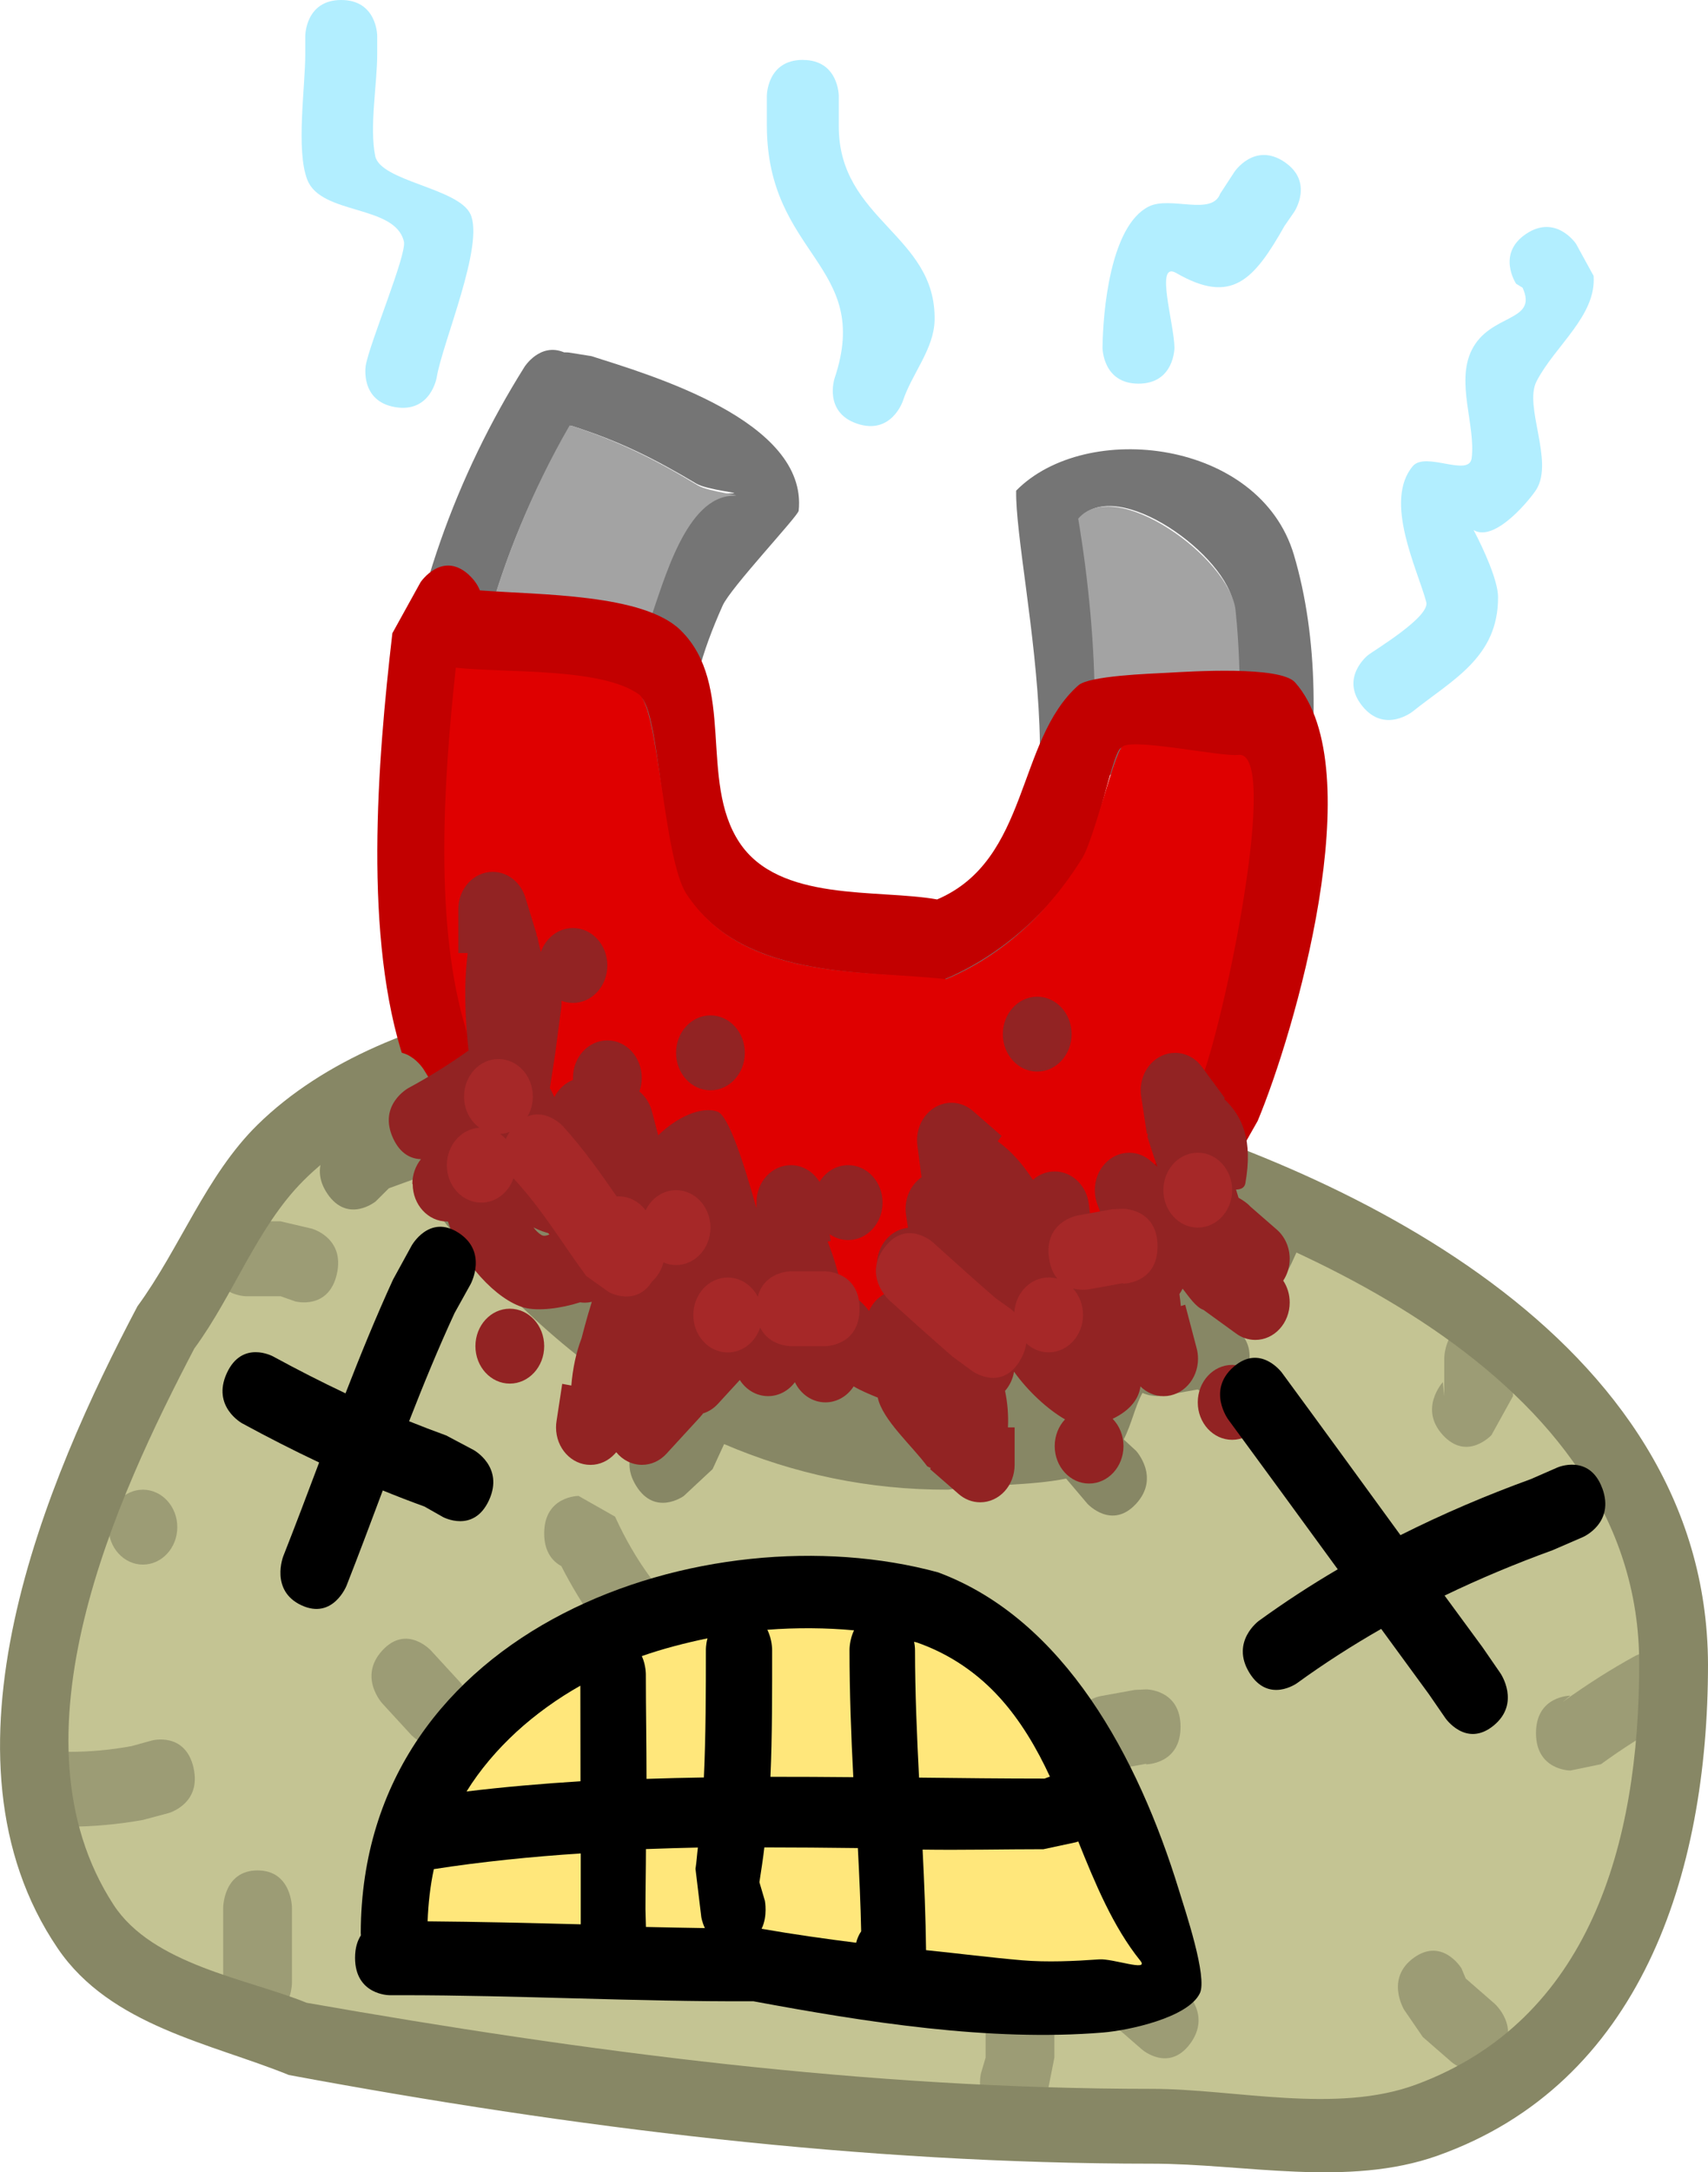 <svg version="1.1" xmlns="http://www.w3.org/2000/svg" xmlns:xlink="http://www.w3.org/1999/xlink" width="35.617" height="45.297" viewBox="0,0,35.617,45.297"><g transform="translate(-222.167,-147.725)"><g data-paper-data="{&quot;isPaintingLayer&quot;:true}" fill-rule="nonzero" stroke="none" stroke-width="0.5" stroke-linecap="butt" stroke-linejoin="miter" stroke-miterlimit="10" stroke-dasharray="" stroke-dashoffset="0" style="mix-blend-mode: normal"><path d="M238.65,170.148l0.122,-0.011c1.905,0.346 3.902,0.983 5.636,1.92c4.453,1.231 12.009,4.265 11.989,10.38c0,3.766 -1.056,7.448 -4.656,8.785c-1.681,0.624 -3.801,0.103 -5.528,0.103c-5.933,0 -11.861,-0.784 -17.691,-1.809c-1.219,-0.497 -3.215,-0.798 -4.032,-2.056c-2.264,-3.482 0.069,-8.544 1.684,-11.633c0.818,-1.108 1.314,-2.546 2.283,-3.515c2.189,-2.19 6.602,-2.706 9.653,-2.404c0.212,0.239 0.541,0.239 0.541,0.239z" data-paper-data="{&quot;noHover&quot;:false,&quot;origItem&quot;:[&quot;Path&quot;,{&quot;applyMatrix&quot;:true,&quot;segments&quot;:[[[475.4407,341.74103],[0.44427,0.4598],[-6.38038,-0.58049]],[[455.31947,346.31655],[4.57787,-4.20696],[-2.02538,1.86128]],[[450.55749,353.044],[1.70968,-2.12828],[-3.37643,5.93449]],[[447.03376,375.32376],[-4.73452,-6.68997],[1.70897,2.41482]],[[455.45536,379.252],[-2.54847,-0.95567],[12.19216,1.96955]],[[492.3169,382.70083],[-12.40772,0],[3.61126,0]],[[503.85303,382.52435],[-3.51489,1.1992],[7.52794,-2.56836]],[[513.5669,365.70083],[0,7.23438],[0.04362,-11.74696]],[[488.54648,345.85765],[9.31229,2.36394],[-3.62774,-1.80034]],[[476.8203,342.18042],[3.98326,0.66388],[0,0]],[476.5669,342.20083]],&quot;closed&quot;:true}]}" fill="#c4c493"/><path d="M226.202,184.585c0.174,0.758 -0.522,0.947 -0.522,0.947l-0.534,0.143c-0.512,0.091 -1.033,0.139 -1.552,0.141c0,0 -0.717,0 -0.717,-0.781c0,-0.781 0.717,-0.781 0.717,-0.781c0.44,0.002 0.882,-0.039 1.317,-0.119l0.422,-0.117c0,0 0.696,-0.189 0.87,0.568z" fill="#9c9c75"/><path d="M224.43,179.569c0,-0.431 0.321,-0.781 0.717,-0.781c0.396,0 0.717,0.35 0.717,0.781c0,0.431 -0.321,0.781 -0.717,0.781c-0.396,0 -0.717,-0.35 -0.717,-0.781z" fill="#9c9c75"/><path d="M229.191,174.293c-0.174,0.758 -0.87,0.568 -0.87,0.568l-0.304,-0.107c-0.239,0 -0.478,0 -0.717,0c0,0 -0.717,0 -0.717,-0.781c0,-0.781 0.717,-0.781 0.717,-0.781c0.239,0 0.478,0 0.717,0l0.652,0.153c0,0 0.696,0.189 0.522,0.947z" fill="#9c9c75"/><path d="M227.538,186.727c0.717,0 0.717,0.781 0.717,0.781c0,0.304 0,1.258 0,1.562c0,0 0,0.781 -0.717,0.781c-0.717,0 -0.717,-0.781 -0.717,-0.781c0,-0.304 0,-0.607 0,-0.911v-0.651c0,0 0,-0.781 0.717,-0.781z" fill="#9c9c75"/><path d="M243.144,191.909c-0.696,-0.189 -0.522,-0.947 -0.522,-0.947l0.098,-0.331c0,-0.26 0,-0.521 0,-0.781c0,0 0,-0.781 0.717,-0.781c0.717,0 0.717,0.781 0.717,0.781c0,0.26 0,0.521 0,0.781l-0.141,0.71c0,0 -0.174,0.758 -0.87,0.568z" fill="#9c9c75"/><path d="M251.647,188.55c0.597,-0.433 0.995,0.217 0.995,0.217l0.09,0.214c0.199,0.174 0.398,0.347 0.598,0.521c0,0 0.56,0.488 0.112,1.097c-0.448,0.61 -1.008,0.122 -1.008,0.122c-0.199,-0.174 -0.398,-0.347 -0.598,-0.521l-0.388,-0.567c0,0 -0.398,-0.65 0.199,-1.083z" fill="#9c9c75"/><path d="M254.197,183.864c0,-0.781 0.717,-0.781 0.717,-0.781l-0.159,0.131c0.486,-0.351 0.99,-0.675 1.512,-0.96c0,0 0.642,-0.349 0.962,0.349c0.321,0.698 -0.321,1.048 -0.321,1.048c-0.469,0.254 -0.922,0.545 -1.357,0.862l-0.637,0.131c0,0 -0.717,0 -0.717,-0.781z" fill="#9c9c75"/><path d="M252.255,177.649c-0.507,-0.552 0,-1.104 0,-1.104l0.029,0.292c0,-0.26 0,-0.521 0,-0.781c0,0 0,-0.781 0.717,-0.781c0.717,0 0.717,0.781 0.717,0.781c0,0.26 0,0.521 0,0.781l-0.449,0.812c0,0 -0.507,0.552 -1.014,0z" fill="#9c9c75"/><path d="M238.118,169.96c-3.051,-0.302 -7.433,0.192 -9.622,2.382c-0.969,0.969 -1.46,2.394 -2.277,3.502c-1.615,3.089 -3.949,8.115 -1.685,11.598c0.817,1.257 2.808,1.547 4.027,2.045c5.83,1.025 11.693,1.795 17.627,1.795c1.727,0 3.836,0.532 5.516,-0.092c3.6,-1.337 4.645,-4.992 4.645,-8.757c0.021,-6.115 -7.511,-9.099 -11.964,-10.329c-1.735,-0.937 -3.703,-1.569 -5.607,-1.914l-0.121,0.011c0,0 -0.326,0 -0.539,-0.239zM239.554,168.753c1.817,0.374 3.69,0.986 5.329,1.885c5.182,1.386 12.881,4.916 12.901,11.794c0,4.408 -1.423,8.742 -5.636,10.242c-1.876,0.668 -4.037,0.168 -5.96,0.168c-6.047,0 -12.06,-0.745 -17.998,-1.849c-1.608,-0.656 -3.719,-1.02 -4.819,-2.64c-2.717,-4 -0.247,-9.767 1.662,-13.389c0.888,-1.213 1.432,-2.733 2.505,-3.786c2.754,-2.703 8.089,-3.2 11.579,-2.665c0,0 0.255,0.04 0.437,0.238z" fill="#878765"/><path d="M247.575,163.967c-0.877,-0.124 -1.739,-0.031 -2.616,-0.111c-0.361,3.228 -1.983,5.648 -6.294,4.24c-0.917,-0.3 -1.648,-1.011 -2.348,-1.665c-0.829,-1.403 -1.204,-2.463 -1.137,-3.672c-0.07,0.003 -0.116,-0.003 -0.116,-0.003c-0.836,-0.115 -2.131,-0.293 -3.076,-0.424c-0.401,2.626 -0.068,5.345 1.343,7.754c1.373,2.408 6.096,4.468 8.746,3.653c2.013,-0.619 2.99,-2.339 4.066,-4.052c1.052,-1.674 1.615,-3.686 1.798,-5.739zM247.75,162.458l0.259,-0.027c0.001,-0.697 -0.039,-1.39 -0.114,-2.068c-0.118,-1.058 -2.435,-2.718 -3.205,-1.838c0.214,1.214 0.356,2.538 0.352,3.813c0.906,0.102 1.797,-0.003 2.709,0.119zM234.646,161.164l0.593,0.082c0,0 0.09,0.012 0.202,0.062c0.074,-0.261 0.164,-0.533 0.269,-0.821c0.296,-0.81 0.726,-2.466 1.717,-2.474c0.254,-0.002 -0.517,-0.071 -0.739,-0.203c-0.894,-0.532 -1.605,-0.886 -2.594,-1.203l-0.026,-0.002c-0.771,1.302 -1.384,2.74 -1.772,4.236c0.784,0.108 1.568,0.216 2.351,0.324zM233.933,155.072c0.058,-0.001 0.095,0.004 0.095,0.004l0.472,0.075c1.218,0.391 4.517,1.345 4.322,3.224c-0.011,0.11 -1.419,1.603 -1.586,1.978c-0.895,2.008 -0.888,3.21 0.173,5.098c0.721,0.65 1.31,1.136 2.257,1.259c0.727,0.095 1.843,0.495 2.563,0.292c2.829,-0.797 1.097,-7.262 1.128,-9.046c1.463,-1.486 5.079,-1.061 5.791,1.336c1.032,3.474 0.016,8.34 -1.81,11.245c-1.257,1.998 -2.533,4.019 -4.901,4.677c-3.331,0.926 -8.578,-1.348 -10.328,-4.338c-2.83,-4.944 -1.851,-10.97 0.996,-15.502c0,0 0.324,-0.515 0.827,-0.301z" fill="#757575"/><path d="M244.995,162.533c0.008,-1.309 -0.134,-2.748 -0.344,-3.993c0.773,-0.907 3.165,0.824 3.281,1.91c0.074,0.695 0.095,1.449 0.092,2.164l-0.262,0.032c-0.911,-0.122 -1.86,-0.011 -2.766,-0.113z" data-paper-data="{&quot;noHover&quot;:false,&quot;origItem&quot;:[&quot;Path&quot;,{&quot;applyMatrix&quot;:true,&quot;segments&quot;:[[[495.58456,327.32855],[-1.90612,-0.23517],[0,0]],[[496.12524,327.27675],[0,0],[0.00213,-1.3387]],[[495.88614,323.30455],[0.15855,1.302],[-0.24758,-2.03311]],[[489.18359,319.77363],[1.61105,-1.69147],[0.44722,2.33222]],[[489.92007,327.09932],[0.0086,-2.44978],[1.89501,0.19539]]],&quot;closed&quot;:true}]}" fill="#a3a3a3"/><path d="M232.236,161.029c0.393,-1.537 1.033,-3.093 1.809,-4.432l0.026,0.002c0.988,0.322 1.756,0.704 2.649,1.247c0.222,0.135 0.998,0.213 0.744,0.216c-0.991,0.011 -1.448,1.776 -1.747,2.609c-0.106,0.296 -0.209,0.581 -0.284,0.849c-0.112,-0.051 -0.206,-0.062 -0.206,-0.062l-0.606,-0.082c-0.784,-0.108 -1.601,-0.239 -2.384,-0.346z" data-paper-data="{&quot;noHover&quot;:false,&quot;origItem&quot;:[&quot;Path&quot;,{&quot;applyMatrix&quot;:true,&quot;segments&quot;:[[[468.17974,324.84374],[-1.63909,-0.20732],[0,0]],[469.41986,325.0006],[[469.84227,325.12022],[-0.23426,-0.09582],[0.15542,-0.50099]],[[470.40475,323.5433],[-0.21951,0.55236],[0.61867,-1.55676]],[[473.99442,318.79104],[-2.07053,0.01427],[0.5316,-0.00366]],[[472.448,318.40056],[0.46512,0.25398],[-1.87009,-1.02115]],[[467.02266,316.08862],[2.06816,0.60978],[0,0]],[[466.96899,316.08397],[0,0],[-1.61245,2.50074]],[[463.26248,324.22177],[0.81151,-2.87375],[1.63909,0.20732]]],&quot;closed&quot;:true}]}" fill="#a3a3a3"/><path d="M231.947,159.715c0.112,0.103 0.184,0.212 0.227,0.321c1.244,0.096 3.41,0.067 4.187,0.832c1.159,1.142 0.369,3.124 1.223,4.421c0.828,1.258 2.885,0.969 4.125,1.191c1.932,-0.826 1.647,-3.317 2.945,-4.464c0.228,-0.202 1.485,-0.242 1.869,-0.263c0.475,-0.026 2.342,-0.148 2.651,0.202c1.594,1.801 -0.013,7.309 -0.781,9.144c-0.896,1.563 -2.042,3.889 -3.459,4.841c-3.414,2.294 -8.526,-0.147 -11.38,-2.39c-0.964,-1.156 -2.423,-2.126 -2.95,-3.688c-0.864,-2.564 -0.568,-6.241 -0.255,-8.933l0.588,-1.064c0,0 0.449,-0.666 1.01,-0.152zM231.71,161.682c-0.259,2.384 -0.447,5.363 0.237,7.555c0.383,1.228 1.793,2.104 2.538,3.012c2.458,1.89 6.824,4.055 9.774,2.221c1.149,-0.714 2.17,-2.942 2.893,-4.191c0.485,-1.173 1.69,-6.902 0.793,-6.787c-0.358,0.046 -2.232,-0.358 -2.422,-0.155c-0.175,0.187 -0.507,1.875 -0.74,2.251c-0.735,1.185 -1.798,2.089 -2.936,2.564c-1.793,-0.2 -4.215,-0.009 -5.406,-1.82c-0.476,-0.723 -0.508,-3.788 -0.922,-4.083c-0.789,-0.564 -2.77,-0.455 -3.808,-0.567z" fill="#c20000"/><path d="M235.491,162.204c0.414,0.296 0.513,3.436 0.989,4.159c1.191,1.81 3.621,1.58 5.414,1.78c1.137,-0.475 2.11,-1.346 2.845,-2.531c0.233,-0.376 0.647,-2.122 0.823,-2.309c0.191,-0.203 2.068,0.208 2.426,0.163c0.896,-0.115 -0.304,5.65 -0.789,6.823c-0.723,1.25 -1.758,3.507 -2.907,4.221c-2.95,1.833 -7.39,-0.341 -9.848,-2.231c-0.744,-0.908 -2.161,-1.81 -2.545,-3.038c-0.684,-2.191 -0.486,-5.209 -0.227,-7.593c1.039,0.113 3.029,-0.008 3.818,0.556z" data-paper-data="{&quot;noHover&quot;:false,&quot;origItem&quot;:[&quot;Path&quot;,{&quot;applyMatrix&quot;:true,&quot;segments&quot;:[[[462.04101,325.8389],[2.17239,0.21669],[-0.5413,4.57985]],[[462.53723,340.35163],[-1.43082,-4.20995],[0.80176,2.35903]],[[467.84385,346.13806],[-1.55627,-1.74526],[5.14134,3.63034]],[[488.2844,350.40562],[-6.16912,3.52205],[2.40198,-1.37133]],[[494.33389,342.3537],[-1.51182,2.40041],[1.01418,-2.25257]],[[495.99266,329.31572],[1.87452,-0.22089],[-0.74939,0.08831]],[[490.92686,329.01838],[0.39857,-0.38993],[-0.36693,0.35898]],[[489.37895,333.34271],[0.48774,-0.72261],[-1.53665,2.27662]],[[483.23931,338.26831],[2.3788,-0.91334],[-3.74906,-0.38507]],[[471.9333,334.7727],[2.49121,3.47768],[-0.9953,-1.38942]],[[470.00526,326.92872],[0.86576,0.56783],[-1.65086,-1.08275]]],&quot;closed&quot;:true}]}" fill="#df0000"/><path d="M228.997,172.62c-0.43,-0.625 0.143,-1.093 0.143,-1.093l0.682,-0.506c0.018,-0.007 0.037,-0.013 0.055,-0.02c-0.022,-0.036 -0.045,-0.072 -0.067,-0.107c0,0 -0.398,-0.65 0.199,-1.083c0.597,-0.433 0.995,0.217 0.995,0.217c0.909,1.499 1.96,2.842 3.146,3.952c0.027,-0.003 0.055,-0.005 0.082,-0.005c0.045,0 0.089,0.004 0.131,0.013l0.704,0.128l-0.048,0.315c1.991,0.275 4.128,1.551 6.072,2.038c1.173,0.294 1.742,-0.43 2.629,-0.407c0.181,0.005 0.337,0.023 0.474,0.053c0.564,-0.638 1.11,-1.381 1.605,-1.91c0.599,-0.64 1.379,-1.012 2.163,-1.356l0.291,-0.396c0.131,-0.182 0.335,-0.299 0.564,-0.299c0.396,0 0.717,0.35 0.717,0.781c0,0.131 -0.03,0.255 -0.082,0.363l-0.352,0.767c-0.333,0.695 -0.685,1.106 -1.104,1.419c0.155,0.141 0.29,0.379 0.202,0.763c-0.174,0.758 -0.87,0.568 -0.87,0.568l-0.186,-0.117c-0.239,0.043 -0.478,0.087 -0.717,0.13c0,0 -0.219,0.04 -0.434,-0.058c-0.158,0.287 -0.223,0.643 -0.391,0.97l0.258,0.238c0,0 0.507,0.552 0,1.104c-0.507,0.552 -1.014,0 -1.014,0l-0.445,-0.525c-0.365,0.074 -0.784,0.105 -1.191,0.129c-0.007,0 -0.014,0.001 -0.02,0.001c-0.468,0.027 -0.917,0.043 -1.244,0.101c-1.672,0.006 -3.233,-0.333 -4.677,-0.951c-0.08,0.174 -0.16,0.348 -0.24,0.522l-0.602,0.561c0,0 -0.597,0.433 -0.995,-0.217c-0.398,-0.65 0.199,-1.083 0.199,-1.083l0.115,0.04c0.068,-0.149 0.137,-0.298 0.205,-0.447c-0.292,-0.132 -0.58,-0.317 -0.863,-0.575c-1.626,-1.103 -3.07,-2.581 -4.32,-4.313c-0.163,0.059 -0.327,0.119 -0.49,0.178l-0.275,0.274c0,0 -0.574,0.468 -1.004,-0.156z" fill="#878765"/><path d="M230.766,172.412c0,-0.198 0.068,-0.378 0.179,-0.516c-0.196,-0.006 -0.426,-0.099 -0.581,-0.436c-0.321,-0.698 0.321,-1.048 0.321,-1.048c0.431,-0.233 0.85,-0.494 1.252,-0.781c-0.072,-0.711 -0.101,-1.348 -0.017,-2.034h-0.196v-0.911c0,-0.431 0.321,-0.781 0.717,-0.781c0.323,0 0.596,0.232 0.686,0.551l0.234,0.764l-0.015,0.005l0.026,0.033c0.022,0.108 0.047,0.214 0.073,0.319c0.103,-0.293 0.364,-0.501 0.67,-0.501c0.396,0 0.717,0.35 0.717,0.781c0,0.431 -0.321,0.781 -0.717,0.781c-0.084,0 -0.165,-0.016 -0.24,-0.045c0.001,0.015 0.001,0.03 0.001,0.045c0,0.042 -0.003,0.083 -0.009,0.124l-0.116,0.886c-0.002,0.015 -0.004,0.029 -0.006,0.044l-0.111,0.722c0.02,0.033 0.038,0.067 0.054,0.103l0.039,0.085c0.085,-0.166 0.223,-0.294 0.389,-0.358c-0.001,-0.015 -0.001,-0.029 -0.001,-0.044c0,-0.431 0.321,-0.781 0.717,-0.781c0.396,0 0.717,0.35 0.717,0.781c0,0.101 -0.017,0.197 -0.049,0.285c0.128,0.104 0.223,0.254 0.265,0.428l0.128,0.486c0.38,-0.373 0.899,-0.616 1.236,-0.494c0.226,0.082 0.54,1.039 0.812,2.013v-0.116v0c0,-0.431 0.321,-0.781 0.717,-0.781c0.249,0 0.469,0.139 0.598,0.349c0.129,-0.21 0.348,-0.349 0.598,-0.349c0.396,0 0.717,0.35 0.717,0.781c0,0.431 -0.321,0.781 -0.717,0.781c-0.141,0 -0.273,-0.045 -0.384,-0.121l0.019,0.141l-0.064,0.01c0.123,0.308 0.219,0.625 0.3,0.998c0.203,0.086 0.416,0.25 0.563,0.449c0.08,-0.177 0.221,-0.317 0.392,-0.386c-0.14,-0.142 -0.227,-0.345 -0.227,-0.57c0,-0.406 0.284,-0.739 0.648,-0.777l-0.038,-0.251c-0.008,-0.046 -0.012,-0.094 -0.012,-0.143c0,-0.277 0.133,-0.521 0.333,-0.66l-0.085,-0.648c-0.006,-0.04 -0.009,-0.082 -0.009,-0.124c0,-0.431 0.321,-0.781 0.717,-0.781c0.172,0 0.329,0.066 0.453,0.175l0.593,0.517l-0.081,0.111c0.293,0.216 0.504,0.457 0.735,0.804c0.123,-0.11 0.281,-0.175 0.453,-0.175c0.365,0 0.667,0.297 0.712,0.682l0.062,0.475l0.132,-0.06c0.024,-0.054 0.053,-0.104 0.086,-0.151l-0.091,-0.232c-0.041,-0.099 -0.064,-0.208 -0.064,-0.323c0,-0.431 0.321,-0.781 0.717,-0.781c0.172,0 0.329,0.066 0.453,0.175l0.135,0.117c-0.086,-0.238 -0.161,-0.472 -0.208,-0.625l0.011,-0.064l-0.022,0.004l-0.117,-0.766c-0.008,-0.046 -0.012,-0.094 -0.012,-0.143c0,-0.431 0.321,-0.781 0.717,-0.781c0.229,0 0.433,0.117 0.564,0.299l0.474,0.645l-0.017,0.015c0.387,0.367 0.603,0.86 0.445,1.759c-0.017,0.097 -0.094,0.131 -0.195,0.133c0.019,0.06 0.036,0.117 0.052,0.17c0.102,0.058 0.191,0.121 0.244,0.182l0.549,0.478c0.167,0.143 0.274,0.365 0.274,0.614c0,0.17 -0.05,0.327 -0.135,0.455c0.085,0.128 0.135,0.285 0.135,0.455c0,0.431 -0.321,0.781 -0.717,0.781c-0.151,0 -0.291,-0.051 -0.406,-0.137l-0.676,-0.49c-0.157,-0.054 -0.301,-0.272 -0.434,-0.442c-0.019,0.04 -0.041,0.077 -0.066,0.112c0.012,0.083 0.021,0.167 0.029,0.251l0.091,-0.028l0.235,0.894c0.021,0.073 0.032,0.151 0.032,0.232c0,0.431 -0.321,0.781 -0.717,0.781c-0.186,0 -0.355,-0.077 -0.483,-0.203c-0.031,0.234 -0.186,0.486 -0.58,0.675c0.139,0.142 0.226,0.345 0.226,0.569c0,0.431 -0.321,0.781 -0.717,0.781c-0.396,0 -0.717,-0.35 -0.717,-0.781c0,-0.218 0.082,-0.416 0.215,-0.557c-0.357,-0.205 -0.772,-0.585 -1.063,-0.994c-0.026,0.154 -0.093,0.292 -0.188,0.4c0.053,0.255 0.073,0.495 0.061,0.761h0.139v0.781c0,0.431 -0.321,0.781 -0.717,0.781c-0.172,0 -0.329,-0.066 -0.453,-0.175l-0.593,-0.517l0.016,-0.022l-0.075,-0.036c-0.326,-0.441 -0.933,-0.968 -1.032,-1.433c-0.172,-0.07 -0.344,-0.141 -0.503,-0.234c-0.13,0.202 -0.345,0.333 -0.588,0.333c-0.277,0 -0.517,-0.171 -0.637,-0.421c-0.131,0.177 -0.333,0.291 -0.559,0.291c-0.244,0 -0.46,-0.133 -0.59,-0.336l-0.457,0.498c-0.085,0.093 -0.191,0.162 -0.31,0.199c-0.007,0.01 -0.014,0.02 -0.021,0.03l-0.029,0.03l0.002,0.002l-0.717,0.781c-0.13,0.141 -0.309,0.229 -0.507,0.229c-0.214,0 -0.406,-0.102 -0.537,-0.263l-0.032,0.035c-0.13,0.141 -0.309,0.229 -0.507,0.229c-0.396,0 -0.717,-0.35 -0.717,-0.781c0,-0.049 0.004,-0.097 0.012,-0.143l0.117,-0.766l0.19,0.035c0.028,-0.341 0.094,-0.674 0.213,-0.986c0.004,-0.011 0.096,-0.385 0.214,-0.759c-0.048,0.011 -0.098,0.017 -0.149,0.017c-0.032,0 -0.064,-0.002 -0.095,-0.007c-0.407,0.131 -0.883,0.187 -1.165,0.111c-0.572,-0.155 -1.322,-0.953 -1.591,-1.796c-0.006,0 -0.012,0 -0.018,0c-0.396,0 -0.717,-0.35 -0.717,-0.781zM231.777,171.652c0.062,-0.062 0.123,-0.111 0.185,-0.151c-0,0 -0,0 -0,0c-0.032,0 -0.063,-0.002 -0.094,-0.007c-0.083,0.051 -0.167,0.101 -0.251,0.15c0.044,0.009 0.087,0.023 0.128,0.04c0.01,-0.011 0.021,-0.022 0.032,-0.033zM233.292,173.32c0.05,0.066 0.105,0.123 0.169,0.159c0.043,0.025 0.102,0.015 0.175,-0.017v-0.018c-0.098,-0.016 -0.219,-0.063 -0.343,-0.124z" fill="#922323"/><path d="M236.265,169.679c0,-0.431 0.321,-0.781 0.717,-0.781c0.396,0 0.717,0.35 0.717,0.781c0,0.431 -0.321,0.781 -0.717,0.781c-0.396,0 -0.717,-0.35 -0.717,-0.781z" fill="#922323"/><path d="M243.079,169.289c0,-0.431 0.321,-0.781 0.717,-0.781c0.396,0 0.717,0.35 0.717,0.781c0,0.431 -0.321,0.781 -0.717,0.781c-0.396,0 -0.717,-0.35 -0.717,-0.781z" fill="#922323"/><path d="M247.144,176.967c0,-0.431 0.321,-0.781 0.717,-0.781c0.396,0 0.717,0.35 0.717,0.781c0,0.431 -0.321,0.781 -0.717,0.781c-0.396,0 -0.717,-0.35 -0.717,-0.781z" fill="#922323"/><path d="M232.081,175.795c0,-0.431 0.321,-0.781 0.717,-0.781c0.396,0 0.717,0.35 0.717,0.781c0,0.431 -0.321,0.781 -0.717,0.781c-0.396,0 -0.717,-0.35 -0.717,-0.781z" fill="#922323"/><path d="M236.265,172.542c0.396,0 0.717,0.35 0.717,0.781c0,0.431 -0.321,0.781 -0.717,0.781c-0.093,0 -0.182,-0.019 -0.264,-0.055c-0.04,0.158 -0.124,0.297 -0.237,0.398c-0.335,0.53 -0.895,0.225 -0.895,0.225l-0.478,-0.341c-0.509,-0.694 -0.921,-1.392 -1.501,-2.018c0,0 -0.006,-0.007 -0.016,-0.019c-0.102,0.297 -0.364,0.508 -0.672,0.508c-0.396,0 -0.717,-0.35 -0.717,-0.781c0,-0.418 0.302,-0.759 0.681,-0.78c-0.194,-0.14 -0.322,-0.379 -0.322,-0.652c0,-0.431 0.321,-0.781 0.717,-0.781c0.396,0 0.717,0.35 0.717,0.781c0,0.153 -0.04,0.295 -0.11,0.416c0.4,-0.164 0.737,0.203 0.737,0.203c0.425,0.467 0.77,0.96 1.122,1.465c0.015,-0.001 0.029,-0.001 0.044,-0.001c0.226,0 0.427,0.114 0.559,0.291c0.119,-0.25 0.36,-0.421 0.637,-0.421zM232.596,171.37c0.043,0.031 0.083,0.067 0.119,0.107c0.02,-0.049 0.046,-0.099 0.08,-0.149c-0.063,0.024 -0.13,0.038 -0.199,0.042z" fill="#a62828"/><path d="M240.091,175.015c0,0.781 -0.717,0.781 -0.717,0.781h-0.717c0,0 -0.452,0 -0.638,-0.391c-0.098,0.303 -0.364,0.521 -0.677,0.521c-0.396,0 -0.717,-0.35 -0.717,-0.781c0,-0.431 0.321,-0.781 0.717,-0.781c0.269,0 0.504,0.162 0.627,0.401c0.134,-0.531 0.688,-0.531 0.688,-0.531h0.717c0,0 0.717,0 0.717,0.781z" fill="#a62828"/><path d="M243.437,176.098c-0.398,0.65 -0.995,0.217 -0.995,0.217l-0.409,-0.3c-0.446,-0.388 -0.887,-0.783 -1.326,-1.181c0,0 -0.551,-0.5 -0.092,-1.1c0.459,-0.6 1.01,-0.1 1.01,-0.1c0.431,0.391 0.865,0.779 1.304,1.161l0.308,0.22c0,0 0.035,0.025 0.082,0.073c0.026,-0.405 0.337,-0.725 0.715,-0.725c0.063,0 0.124,0.009 0.182,0.025c-0.08,-0.096 -0.143,-0.23 -0.172,-0.418c-0.118,-0.77 0.59,-0.899 0.59,-0.899c0.239,-0.043 0.478,-0.087 0.717,-0.13l0.237,-0.011c0,0 0.717,0 0.717,0.781c0,0.781 -0.717,0.781 -0.717,0.781l-0.002,-0.011c-0.239,0.043 -0.478,0.087 -0.717,0.13c0,0 -0.152,0.028 -0.327,-0.019c0.129,0.141 0.209,0.336 0.209,0.551c0,0.431 -0.321,0.781 -0.717,0.781c-0.178,0 -0.341,-0.071 -0.467,-0.188c-0.013,0.111 -0.053,0.231 -0.132,0.361z" fill="#a62828"/><path d="M246.427,172.542c0,-0.431 0.321,-0.781 0.717,-0.781c0.396,0 0.717,0.35 0.717,0.781c0,0.431 -0.321,0.781 -0.717,0.781c-0.396,0 -0.717,-0.35 -0.717,-0.781z" fill="#a62828"/><path d="M230.139,182.141c0.507,-0.552 1.014,0 1.014,0l0.598,0.651c0,0 0.507,0.552 0,1.104c-0.507,0.552 -1.014,0 -1.014,0l-0.598,-0.651c0,0 -0.507,-0.552 0,-1.104z" fill="#9c9c75"/><path d="M246.785,183.734c0,0.781 -0.717,0.781 -0.717,0.781l-0.002,-0.011c-0.239,0.043 -0.478,0.087 -0.717,0.13c0,0 -0.708,0.128 -0.825,-0.642c-0.118,-0.77 0.59,-0.899 0.59,-0.899c0.239,-0.043 0.478,-0.087 0.717,-0.13l0.237,-0.011c0,0 0.717,0 0.717,0.781z" fill="#9c9c75"/><path d="M246.987,190.338c-0.448,0.61 -1.008,0.122 -1.008,0.122l-0.598,-0.521c0,0 -0.56,-0.488 -0.112,-1.097c0.448,-0.61 1.008,-0.122 1.008,-0.122l0.598,0.521c0,0 0.56,0.488 0.112,1.097z" fill="#9c9c75"/><path d="M233.873,180.382c-0.179,-0.098 -0.358,-0.293 -0.358,-0.683c0,-0.781 0.717,-0.781 0.717,-0.781l0.761,0.432c0.208,0.458 0.46,0.896 0.755,1.293c0,0 0.448,0.61 -0.112,1.097c-0.56,0.488 -1.008,-0.122 -1.008,-0.122c-0.282,-0.388 -0.535,-0.803 -0.756,-1.237z" fill="#9c9c75"/><path d="M236.757,187.661l-0.124,-0.932c0.023,-0.144 0.043,-0.289 0.061,-0.434c-0.343,0.006 -0.686,0.015 -1.027,0.027c0,0.395 0,0.79 0,1.185v0.359c0.389,0.009 0.779,0.017 1.169,0.023c-0.06,-0.124 -0.079,-0.228 -0.079,-0.228zM236.863,182.172c0,0 0,-0.104 0.035,-0.237c-0.448,0.092 -0.891,0.214 -1.321,0.366c0.09,0.195 0.09,0.391 0.09,0.391c0,0.693 0,1.385 0,2.078c0.385,-0.013 0.771,-0.023 1.157,-0.029c0.04,-0.854 0.038,-1.712 0.038,-2.57zM238.298,182.172c0,0.856 -0.003,1.708 -0.041,2.558c0.56,-0 1.12,0.003 1.679,0.009c-0.046,-0.854 -0.084,-1.71 -0.084,-2.566c0,0 0,-0.207 0.098,-0.408c-0.566,-0.054 -1.158,-0.059 -1.756,-0.012c0.104,0.204 0.104,0.42 0.104,0.42zM238.049,186.985l0.115,0.369c0,0 0.055,0.3 -0.076,0.562c0.63,0.11 1.263,0.203 1.898,0.282c0.017,-0.077 0.048,-0.156 0.099,-0.231c-0.011,-0.556 -0.035,-1.114 -0.064,-1.673c-0.626,-0.008 -1.253,-0.013 -1.881,-0.013c-0.026,0.235 -0.056,0.469 -0.091,0.703zM241.286,182.172c0,0.864 0.036,1.725 0.081,2.583c0.857,0.01 1.708,0.02 2.549,0.02l0.11,-0.039c-0.548,-1.18 -1.27,-2.222 -2.701,-2.725c-0.02,-0.005 -0.04,-0.011 -0.06,-0.016c0.021,0.103 0.021,0.177 0.021,0.177zM243.489,188.551c0.52,0.044 1.044,0.038 1.564,0.001c0.284,-0.02 1.04,0.271 0.852,0.039c-0.57,-0.706 -0.935,-1.561 -1.283,-2.426c-0.033,0.013 -0.054,0.019 -0.054,0.019l-0.652,0.153c-0.813,0 -1.636,-0.01 -2.466,-0.022c0.035,0.686 0.064,1.372 0.073,2.057c0.656,0.066 1.312,0.123 1.966,0.179zM231.261,186.714c-0.073,0.334 -0.118,0.687 -0.132,1.057c1.037,0.008 2.071,0.033 3.104,0.06c0,-0.455 0,-0.939 0,-1.437c-1.004,0.066 -1.997,0.167 -2.972,0.32zM231.933,185.048c0.759,-0.093 1.527,-0.161 2.3,-0.209c0,-0.666 0,-1.322 0,-1.93c-0.938,0.528 -1.744,1.238 -2.3,2.139zM229.571,188.549c0,-0.205 0.049,-0.356 0.122,-0.468c-0.003,-0.033 -0.003,-0.053 -0.003,-0.053c0.019,-6.426 7.228,-8.823 12.036,-7.517c2.639,0.979 4.176,3.865 5.023,6.619c0.137,0.447 0.601,1.823 0.439,2.158c-0.247,0.513 -1.496,0.776 -2.017,0.819c-2.365,0.196 -4.963,-0.219 -7.291,-0.651c-2.452,0.01 -4.892,-0.127 -7.353,-0.127h-0.239c0,0 -0.717,0 -0.717,-0.781z" fill="#000000"/><path d="M241.23,181.96c0.02,0.005 0.04,0.01 0.06,0.015c1.431,0.504 2.224,1.616 2.771,2.796l-0.112,0.041c-0.841,0 -1.76,-0.01 -2.617,-0.02c-0.044,-0.858 -0.084,-1.788 -0.084,-2.652c0,0 0.002,-0.077 -0.019,-0.18z" data-paper-data="{&quot;noHover&quot;:false,&quot;origItem&quot;:[&quot;Path&quot;,{&quot;applyMatrix&quot;:true,&quot;segments&quot;:[[[482.0669,365.20083],[0,0],[0,1.65976]],[[482.23597,370.16254],[-0.0929,-1.64883],[1.79191,0.01985]],[[487.5669,370.20083],[-1.75898,0],[0,0]],[[487.79644,370.12679],[0,0],[-1.14526,-2.26682]],[[482.14752,364.89101],[2.99349,0.96737],[-0.04144,-0.01038]],[[482.02278,364.86029],[0.04172,0.0101],[0.04412,0.19761]]],&quot;closed&quot;:true}]}" fill="#ffe77b"/><path d="M241.478,188.391c-0.008,-0.685 -0.037,-1.411 -0.072,-2.098c0.83,0.012 1.707,-0.008 2.52,-0.008l0.671,-0.144c0,0 0.021,-0.005 0.055,-0.018c0.348,0.865 0.726,1.783 1.296,2.489c0.188,0.232 -0.573,-0.05 -0.857,-0.03c-0.52,0.037 -1.091,0.063 -1.611,0.019c-0.654,-0.056 -1.346,-0.145 -2.001,-0.211z" data-paper-data="{&quot;noHover&quot;:false,&quot;origItem&quot;:[&quot;Path&quot;,{&quot;applyMatrix&quot;:true,&quot;segments&quot;:[[[486.67323,377.4546],[-1.36859,-0.10719],[1.08665,0.08511]],[[489.94318,377.45594],[-1.08765,0.07131],[0.59327,-0.0389]],[[491.72526,377.53001],[0.39257,0.44651],[-1.19188,-1.35565]],[[489.0431,372.87008],[0.72681,1.66118],[-0.06938,0.0252]],[488.9307,372.90604],[[487.5669,373.20083],[0,0],[-1.69981,0]],[[482.41024,373.15914],[1.73479,0.02213],[0.07321,1.31848]],[[482.56194,377.11026],[-0.01771,-1.31601],[1.37102,0.12639]]],&quot;closed&quot;:true}]}" fill="#ffe77b"/><path d="M238.105,186.247c0.628,-0 1.325,0.006 1.951,0.014c0.029,0.559 0.058,1.18 0.069,1.736c-0.051,0.075 -0.087,0.161 -0.104,0.238c-0.635,-0.08 -1.343,-0.18 -1.973,-0.291c0.131,-0.262 0.069,-0.584 0.069,-0.584l-0.114,-0.387c0.035,-0.234 0.077,-0.493 0.103,-0.727z" data-paper-data="{&quot;noHover&quot;:false,&quot;origItem&quot;:[&quot;Path&quot;,{&quot;applyMatrix&quot;:true,&quot;segments&quot;:[[[475.29649,374.44743],[0.0735,-0.44964],[0,0]],[475.53777,375.15665],[[475.37844,376.2364],[0.27462,-0.50332],[1.31719,0.2119]],[[479.34703,376.77911],[-1.3274,-0.15359],[0.03648,-0.14889]],[[479.55411,376.33552],[-0.10574,0.14371],[-0.02287,-1.06878]],[[479.42048,373.1218],[0.06023,1.07348],[-1.30827,-0.01462]],[[475.48737,373.09714],[1.31247,-0.00055],[-0.05423,0.45055]]],&quot;closed&quot;:true}]}" fill="#ffe77b"/><path d="M238.168,181.709c0.598,-0.047 1.242,-0.042 1.808,0.012c-0.098,0.201 -0.094,0.411 -0.094,0.411c0,0.856 0.033,1.797 0.079,2.651c-0.559,-0.005 -1.168,-0.009 -1.728,-0.008c0.038,-0.849 0.035,-1.788 0.035,-2.643c0,0 0.004,-0.218 -0.1,-0.423z" data-paper-data="{&quot;noHover&quot;:false,&quot;origItem&quot;:[&quot;Path&quot;,{&quot;applyMatrix&quot;:true,&quot;segments&quot;:[[[475.8169,365.20083],[0,0],[0,1.64383]],[[475.73164,370.1144],[0.07964,-1.63191],[1.17138,-0.0009]],[[479.24222,370.13109],[-1.16817,-0.01048],[-0.09571,-1.64085]],[[479.0669,365.20083],[0,1.64524],[0,0]],[[479.27153,364.41757],[-0.20463,0.38575],[-1.18326,-0.10467]],[[475.59973,364.39441],[1.25053,-0.09035],[0.21717,0.39283]]],&quot;closed&quot;:true}]}" fill="#ffe77b"/><path d="M236.845,184.789c-0.386,0.006 -0.811,0.016 -1.196,0.029c0,-0.693 -0.014,-1.471 -0.014,-2.164c0,0 0.006,-0.201 -0.084,-0.396c0.43,-0.152 0.921,-0.278 1.369,-0.37c-0.035,0.132 -0.033,0.238 -0.033,0.238c0,0.858 -0.002,1.808 -0.042,2.662z" data-paper-data="{&quot;noHover&quot;:false,&quot;origItem&quot;:[&quot;Path&quot;,{&quot;applyMatrix&quot;:true,&quot;segments&quot;:[[[472.8169,365.20083],[0,1.64789],[0,0]],[[472.8902,364.74594],[-0.0733,0.25439],[-0.9366,0.17668]],[[470.1287,365.44943],[0.89842,-0.29279],[0.1882,0.37546]],[[470.3169,366.20083],[0,0],[0,1.33065]],[[470.3169,370.19278],[0,-1.33065],[0.80533,-0.0253]],[[472.73706,370.13703],[-0.80784,0.01237],[0.08387,-1.64034]]],&quot;closed&quot;:true}]}" fill="#ffe77b"/><path d="M236.866,187.93c-0.39,-0.006 -0.839,-0.015 -1.229,-0.024l-0.01,-0.37c0,-0.395 0.01,-0.859 0.01,-1.254c0.342,-0.012 0.74,-0.025 1.083,-0.032c-0.018,0.145 -0.027,0.299 -0.05,0.444l0.121,1.004c0,0 0.016,0.108 0.075,0.232z" data-paper-data="{&quot;noHover&quot;:false,&quot;origItem&quot;:[&quot;Path&quot;,{&quot;applyMatrix&quot;:true,&quot;segments&quot;:[[472.59603,375.745],[[472.33731,373.95423],[0,0],[0.04725,-0.27724]],[[472.46556,373.12136],[-0.0384,0.27799],[-0.71733,0.01198]],[[470.3169,373.17344],[0.71489,-0.02313],[0,0.75913]],[[470.3169,375.45083],[0,-0.75913],[0,0]],[[470.3169,376.13964],[0,0],[0.81437,0.01726]],[[472.76088,376.1839],[-0.81505,-0.01165],[-0.12472,-0.23825]]],&quot;closed&quot;:true}]}" fill="#ffe77b"/><path d="M234.277,186.373c0,0.497 0,1.023 0,1.478c-1.033,-0.027 -2.155,-0.054 -3.193,-0.062c0.013,-0.37 0.057,-0.754 0.13,-1.089c0.975,-0.153 2.059,-0.262 3.063,-0.327z" data-paper-data="{&quot;noHover&quot;:false,&quot;origItem&quot;:[&quot;Path&quot;,{&quot;applyMatrix&quot;:true,&quot;segments&quot;:[[[461.10112,373.92533],[2.03899,-0.29355],[-0.1534,0.6424]],[[460.82566,375.9552],[0.02801,-0.71103],[2.16907,0.01469]],[[467.3169,376.07062],[-2.16038,-0.05124],[0,-0.87346]],[[467.3169,373.31051],[0,0.95548],[-2.0992,0.12646]]],&quot;closed&quot;:true}]}" fill="#ffe77b"/><path d="M234.269,182.875c0,0.608 0.003,1.327 0.003,1.993c-0.773,0.048 -1.617,0.12 -2.376,0.213c0.556,-0.901 1.435,-1.678 2.373,-2.206z" data-paper-data="{&quot;noHover&quot;:false,&quot;origItem&quot;:[&quot;Path&quot;,{&quot;applyMatrix&quot;:true,&quot;segments&quot;:[[[462.50663,370.72513],[1.16335,-1.73067],[1.58794,-0.17941]],[[467.3169,370.32389],[-1.61665,0.09228],[0,-1.27872]],[[467.3169,366.61663],[0,1.16727],[-1.96069,1.01488]]],&quot;closed&quot;:true}]}" fill="#ffe77b"/><path d="M231.733,173.434c0.615,0.402 0.246,1.071 0.246,1.071l-0.332,0.598c-0.341,0.738 -0.651,1.494 -0.949,2.258c0.255,0.103 0.513,0.202 0.773,0.296l0.572,0.303c0,0 0.642,0.349 0.321,1.048c-0.321,0.698 -0.962,0.349 -0.962,0.349l-0.384,-0.218c-0.293,-0.106 -0.582,-0.218 -0.869,-0.335c-0.249,0.664 -0.497,1.328 -0.755,1.984c0,0 -0.283,0.718 -0.942,0.41c-0.659,-0.308 -0.377,-1.025 -0.377,-1.025c0.255,-0.646 0.501,-1.299 0.747,-1.952c-0.54,-0.255 -1.073,-0.527 -1.604,-0.816c0,0 -0.642,-0.349 -0.321,-1.048c0.321,-0.698 0.962,-0.349 0.962,-0.349c0.501,0.273 1.004,0.53 1.513,0.771c0.312,-0.802 0.636,-1.597 0.992,-2.374l0.385,-0.703c0,0 0.369,-0.67 0.984,-0.268z" fill="#000000"/><path d="M255.58,178.759c0.266,0.725 -0.4,1.015 -0.4,1.015l-0.637,0.276c-0.76,0.276 -1.514,0.59 -2.252,0.946c0.264,0.36 0.527,0.72 0.792,1.079l0.372,0.54c0,0 0.43,0.625 -0.143,1.093c-0.574,0.468 -1.004,-0.156 -1.004,-0.156l-0.345,-0.501c-0.332,-0.453 -0.663,-0.906 -0.994,-1.36c-0.603,0.345 -1.19,0.721 -1.754,1.131c0,0 -0.597,0.433 -0.995,-0.217c-0.398,-0.65 0.199,-1.083 0.199,-1.083c0.531,-0.385 1.08,-0.743 1.644,-1.074c-0.759,-1.041 -1.519,-2.083 -2.284,-3.124c0,0 -0.448,-0.61 0.112,-1.097c0.56,-0.488 1.008,0.122 1.008,0.122c0.83,1.129 1.651,2.259 2.472,3.387c0.887,-0.446 1.798,-0.834 2.718,-1.168l0.558,-0.244c0,0 0.666,-0.29 0.932,0.435z" fill="#000000"/><path d="M253.992,152.601c0.624,-0.416 1.04,0.208 1.04,0.208l0.366,0.668c0.062,0.831 -0.806,1.458 -1.189,2.198c-0.27,0.521 0.361,1.649 0,2.25c-0.097,0.162 -0.858,1.126 -1.313,0.853c0.22,0.415 0.508,1.06 0.51,1.394c0.006,1.26 -0.946,1.722 -1.78,2.389c0,0 -0.586,0.469 -1.054,-0.117c-0.469,-0.586 0.117,-1.054 0.117,-1.054c0.128,-0.103 1.303,-0.801 1.22,-1.111c-0.182,-0.683 -0.895,-2.102 -0.282,-2.833c0.266,-0.317 1.179,0.241 1.229,-0.17c0.084,-0.684 -0.333,-1.576 0,-2.25c0.383,-0.775 1.393,-0.578 1.061,-1.302l-0.134,-0.082c0,0 -0.416,-0.624 0.208,-1.04z" fill="#b2eeff"/><path d="M229.283,147.725c0.75,0 0.75,0.75 0.75,0.75v0.375c0,0.627 -0.165,1.52 -0.042,2.127c0.107,0.529 1.728,0.666 1.985,1.211c0.3,0.638 -0.584,2.684 -0.703,3.41c0,0 -0.123,0.74 -0.863,0.617c-0.74,-0.123 -0.617,-0.863 -0.617,-0.863c0.081,-0.477 0.86,-2.32 0.797,-2.59c-0.183,-0.776 -1.726,-0.546 -2.015,-1.289c-0.24,-0.618 -0.042,-1.932 -0.042,-2.623v-0.375c0,0 0,-0.75 0.75,-0.75z" fill="#b2eeff"/><path d="M238.908,148.975c0.75,0 0.75,0.75 0.75,0.75v0.625c-0.007,1.97 2.036,2.267 1.998,4.053c-0.013,0.603 -0.472,1.111 -0.662,1.684c0,0 -0.237,0.712 -0.949,0.474c-0.712,-0.237 -0.474,-0.949 -0.474,-0.949c0.797,-2.373 -1.405,-2.543 -1.413,-5.263v-0.625c0,0 0,-0.75 0.75,-0.75z" fill="#b2eeff"/><path d="M248.949,151.101c0.624,0.416 0.208,1.04 0.208,1.04l-0.203,0.294c-0.644,1.139 -1.106,1.648 -2.259,0.983c-0.45,-0.26 -0.045,1.038 -0.037,1.557c0,0 0,0.75 -0.75,0.75c-0.75,0 -0.75,-0.75 -0.75,-0.75c0.008,-0.752 0.161,-2.54 0.963,-2.943c0.451,-0.227 1.313,0.205 1.491,-0.268l0.297,-0.456c0,0 0.416,-0.624 1.04,-0.208z" fill="#b2eeff"/></g></g></svg>